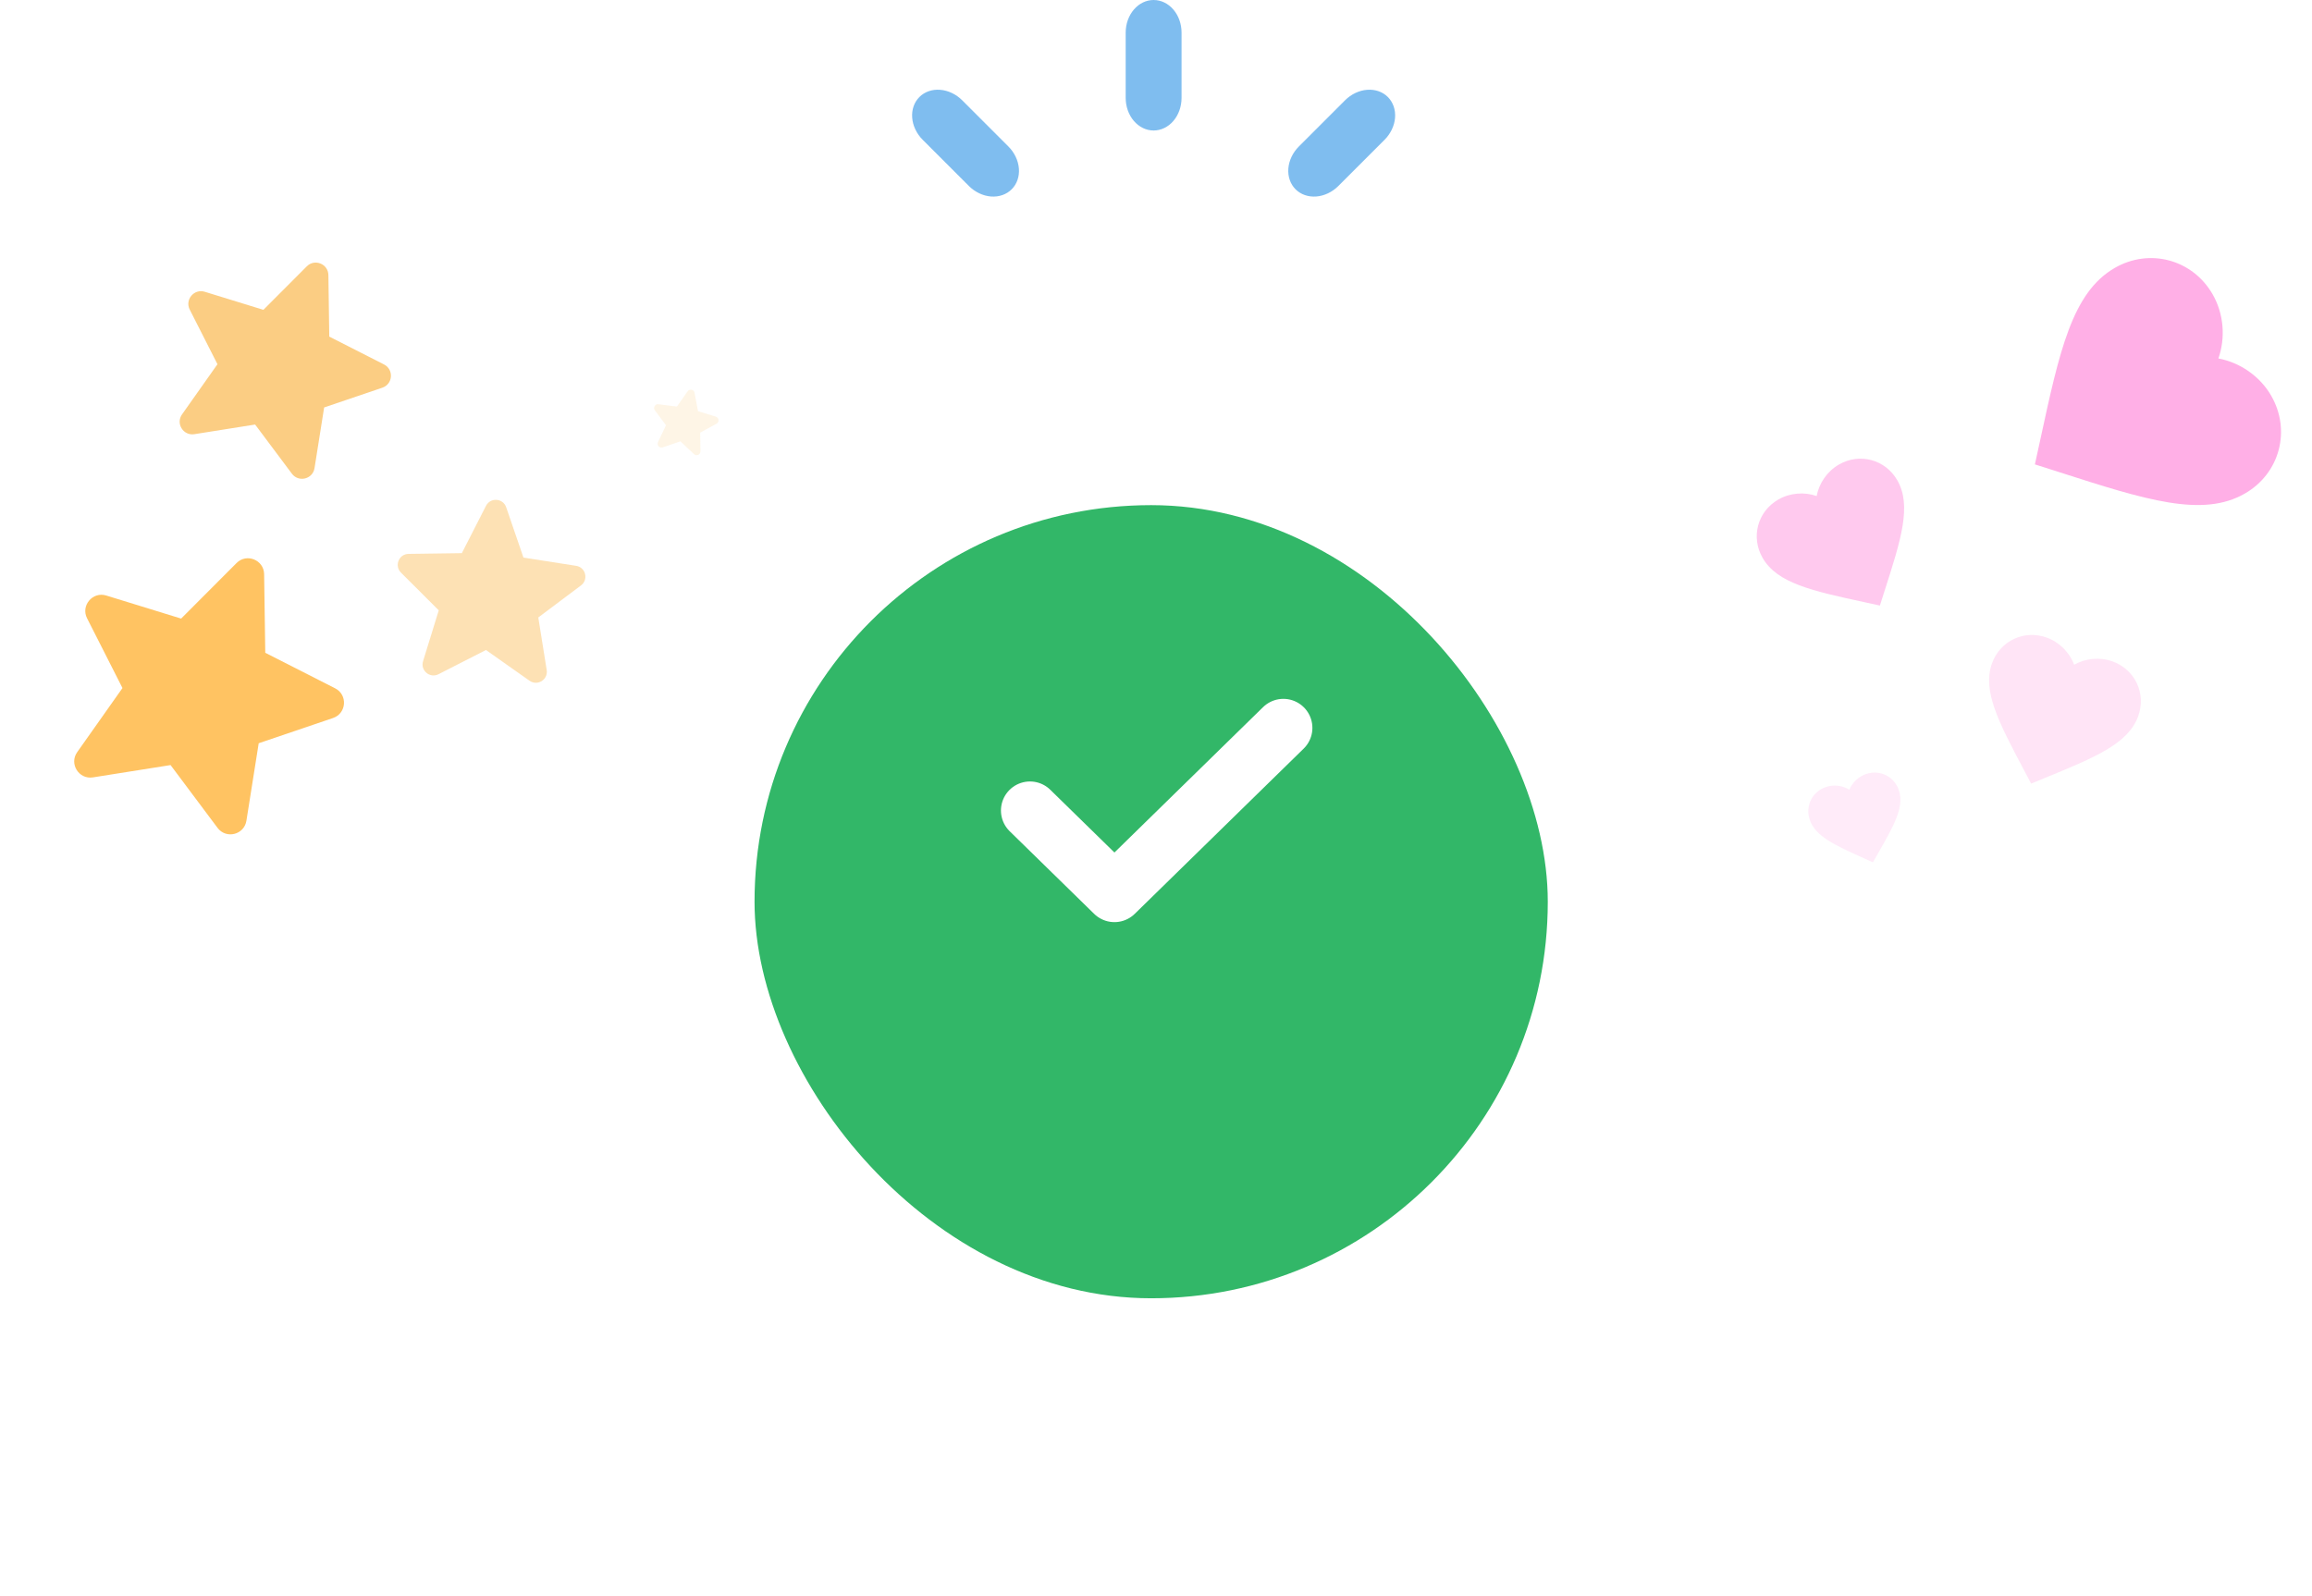 <svg width="239" height="165" viewBox="0 0 239 165" fill="none" xmlns="http://www.w3.org/2000/svg">
<g filter="url(#filter0_d_833_18186)">
<rect x="78" y="42.225" width="82" height="82" rx="41" fill="#32B768"/>
</g>
<path d="M106.472 83.794L115.204 92.335L132.667 75.252" stroke="white" stroke-width="6" stroke-linecap="round" stroke-linejoin="round"/>
<path d="M72.379 44.728L74.073 43.804C74.383 43.635 74.335 43.179 73.999 43.076L72.157 42.509L71.798 40.611C71.733 40.265 71.283 40.169 71.082 40.457L69.975 42.035L68.064 41.792C67.717 41.747 67.485 42.146 67.695 42.425L68.847 43.965L68.021 45.708C67.869 46.024 68.175 46.368 68.509 46.254L70.336 45.629L71.739 46.951C71.994 47.192 72.414 47.009 72.408 46.655L72.379 44.728Z" fill="#FBCD83" fill-opacity="0.2"/>
<path d="M50.237 67.202L54.739 70.378C55.564 70.96 56.672 70.264 56.514 69.273L55.645 63.837L60.058 60.526C60.863 59.923 60.543 58.647 59.552 58.498L54.111 57.647L52.326 52.442C52.005 51.497 50.691 51.404 50.241 52.295L47.743 57.187L42.237 57.265C41.235 57.274 40.739 58.492 41.452 59.203L45.356 63.099L43.733 68.36C43.437 69.319 44.437 70.164 45.335 69.703L50.237 67.202Z" fill="#FBCD83" fill-opacity="0.6"/>
<path d="M33.508 42.125L39.523 40.083C40.624 39.709 40.727 38.204 39.697 37.679L34.039 34.801L33.947 28.442C33.931 27.282 32.525 26.715 31.713 27.538L27.229 32.032L21.166 30.165C20.067 29.823 19.089 30.986 19.614 32.009L22.48 37.656L18.818 42.842C18.146 43.783 18.945 45.071 20.091 44.889L26.373 43.892L30.175 48.975C30.868 49.9 32.334 49.542 32.514 48.392L33.508 42.125Z" fill="#FBCD83"/>
<path d="M26.743 76.842L34.424 74.234C35.831 73.757 35.963 71.834 34.647 71.164L27.422 67.489L27.304 59.368C27.283 57.886 25.488 57.163 24.451 58.213L18.725 63.953L10.982 61.569C9.58 61.132 8.331 62.617 9.001 63.924L12.661 71.134L7.984 77.757C7.126 78.959 8.146 80.604 9.61 80.371L17.632 79.098L22.487 85.589C23.373 86.771 25.244 86.313 25.474 84.845L26.743 76.842Z" fill="#FFC362"/>
<path opacity="0.2" d="M209.965 81.016L209.23 79.621C206.617 74.684 204.893 71.42 205.925 68.571C206.77 66.237 209.258 65.078 211.585 65.921C212.899 66.397 213.939 67.465 214.416 68.723C215.586 68.062 217.07 67.906 218.384 68.382C220.711 69.225 221.881 71.708 221.035 74.042C220.004 76.891 216.59 78.295 211.421 80.415L209.965 81.016Z" fill="#FF7AD5"/>
<path opacity="0.15" d="M193.607 89.155L192.74 88.762C189.664 87.376 187.632 86.459 187.068 84.718C186.606 83.291 187.363 81.817 188.785 81.356C189.588 81.096 190.48 81.22 191.173 81.643C191.487 80.894 192.136 80.27 192.94 80.01C194.362 79.549 195.84 80.299 196.302 81.726C196.866 83.467 195.758 85.402 194.079 88.328L193.607 89.155Z" fill="#FF7AD5"/>
<path opacity="0.4" d="M194.331 62.607L192.792 62.271C187.332 61.09 183.724 60.306 182.21 57.683C180.968 55.532 181.684 52.883 183.827 51.646C185.038 50.947 186.526 50.839 187.794 51.285C188.043 49.964 188.879 48.729 190.09 48.03C192.233 46.792 194.886 47.497 196.127 49.648C197.642 52.271 196.517 55.787 194.81 61.106L194.331 62.607Z" fill="#FF7AD5"/>
<path opacity="0.6" d="M210.355 48.012L210.918 45.433C212.896 36.284 214.21 30.24 218.605 27.702C222.208 25.622 226.647 26.822 228.72 30.413C229.892 32.441 230.071 34.934 229.324 37.06C231.539 37.475 233.608 38.877 234.779 40.906C236.852 44.497 235.671 48.941 232.069 51.021C227.673 53.559 221.781 51.675 212.87 48.814L210.355 48.012Z" fill="#FF7AD5"/>
<g opacity="0.5">
<path d="M122.142 10.119L122.142 3.373C122.142 2.478 121.838 1.621 121.296 0.988C120.754 0.355 120.02 5.13129e-05 119.254 5.1246e-05C118.488 5.1179e-05 117.754 0.355 117.212 0.988C116.671 1.621 116.366 2.478 116.366 3.373L116.366 10.119C116.366 11.014 116.671 11.872 117.212 12.504C117.754 13.137 118.488 13.492 119.254 13.492C120.02 13.492 120.754 13.137 121.296 12.504C121.838 11.872 122.142 11.014 122.142 10.119Z" fill="#007BE0"/>
<path d="M104.239 15.142L99.469 10.372C98.836 9.739 98.015 9.348 97.184 9.284C96.354 9.219 95.584 9.487 95.042 10.029C94.5 10.57 94.232 11.341 94.297 12.171C94.361 13.002 94.752 13.823 95.385 14.456L100.155 19.226C100.788 19.859 101.61 20.25 102.44 20.315C103.27 20.379 104.041 20.111 104.582 19.569C105.124 19.028 105.392 18.257 105.328 17.427C105.263 16.597 104.872 15.775 104.239 15.142Z" fill="#007BE0"/>
<path d="M139.04 10.372L134.27 15.143C133.637 15.775 133.245 16.597 133.181 17.427C133.117 18.257 133.385 19.028 133.926 19.57C134.468 20.111 135.239 20.379 136.069 20.315C136.899 20.251 137.721 19.859 138.353 19.227L143.124 14.456C143.756 13.824 144.148 13.002 144.212 12.172C144.276 11.341 144.008 10.571 143.467 10.029C142.925 9.488 142.155 9.22 141.324 9.284C140.494 9.348 139.672 9.74 139.04 10.372Z" fill="#007BE0"/>
</g>
<defs>
<filter id="filter0_d_833_18186" x="48" y="22.225" width="142" height="142" filterUnits="userSpaceOnUse" color-interpolation-filters="sRGB">
<feFlood flood-opacity="0" result="BackgroundImageFix"/>
<feColorMatrix in="SourceAlpha" type="matrix" values="0 0 0 0 0 0 0 0 0 0 0 0 0 0 0 0 0 0 127 0" result="hardAlpha"/>
<feOffset dy="10"/>
<feGaussianBlur stdDeviation="15"/>
<feColorMatrix type="matrix" values="0 0 0 0 0.251 0 0 0 0 0.749 0 0 0 0 1 0 0 0 0.24 0"/>
<feBlend mode="normal" in2="BackgroundImageFix" result="effect1_dropShadow_833_18186"/>
<feBlend mode="normal" in="SourceGraphic" in2="effect1_dropShadow_833_18186" result="shape"/>
</filter>
</defs>
</svg>
